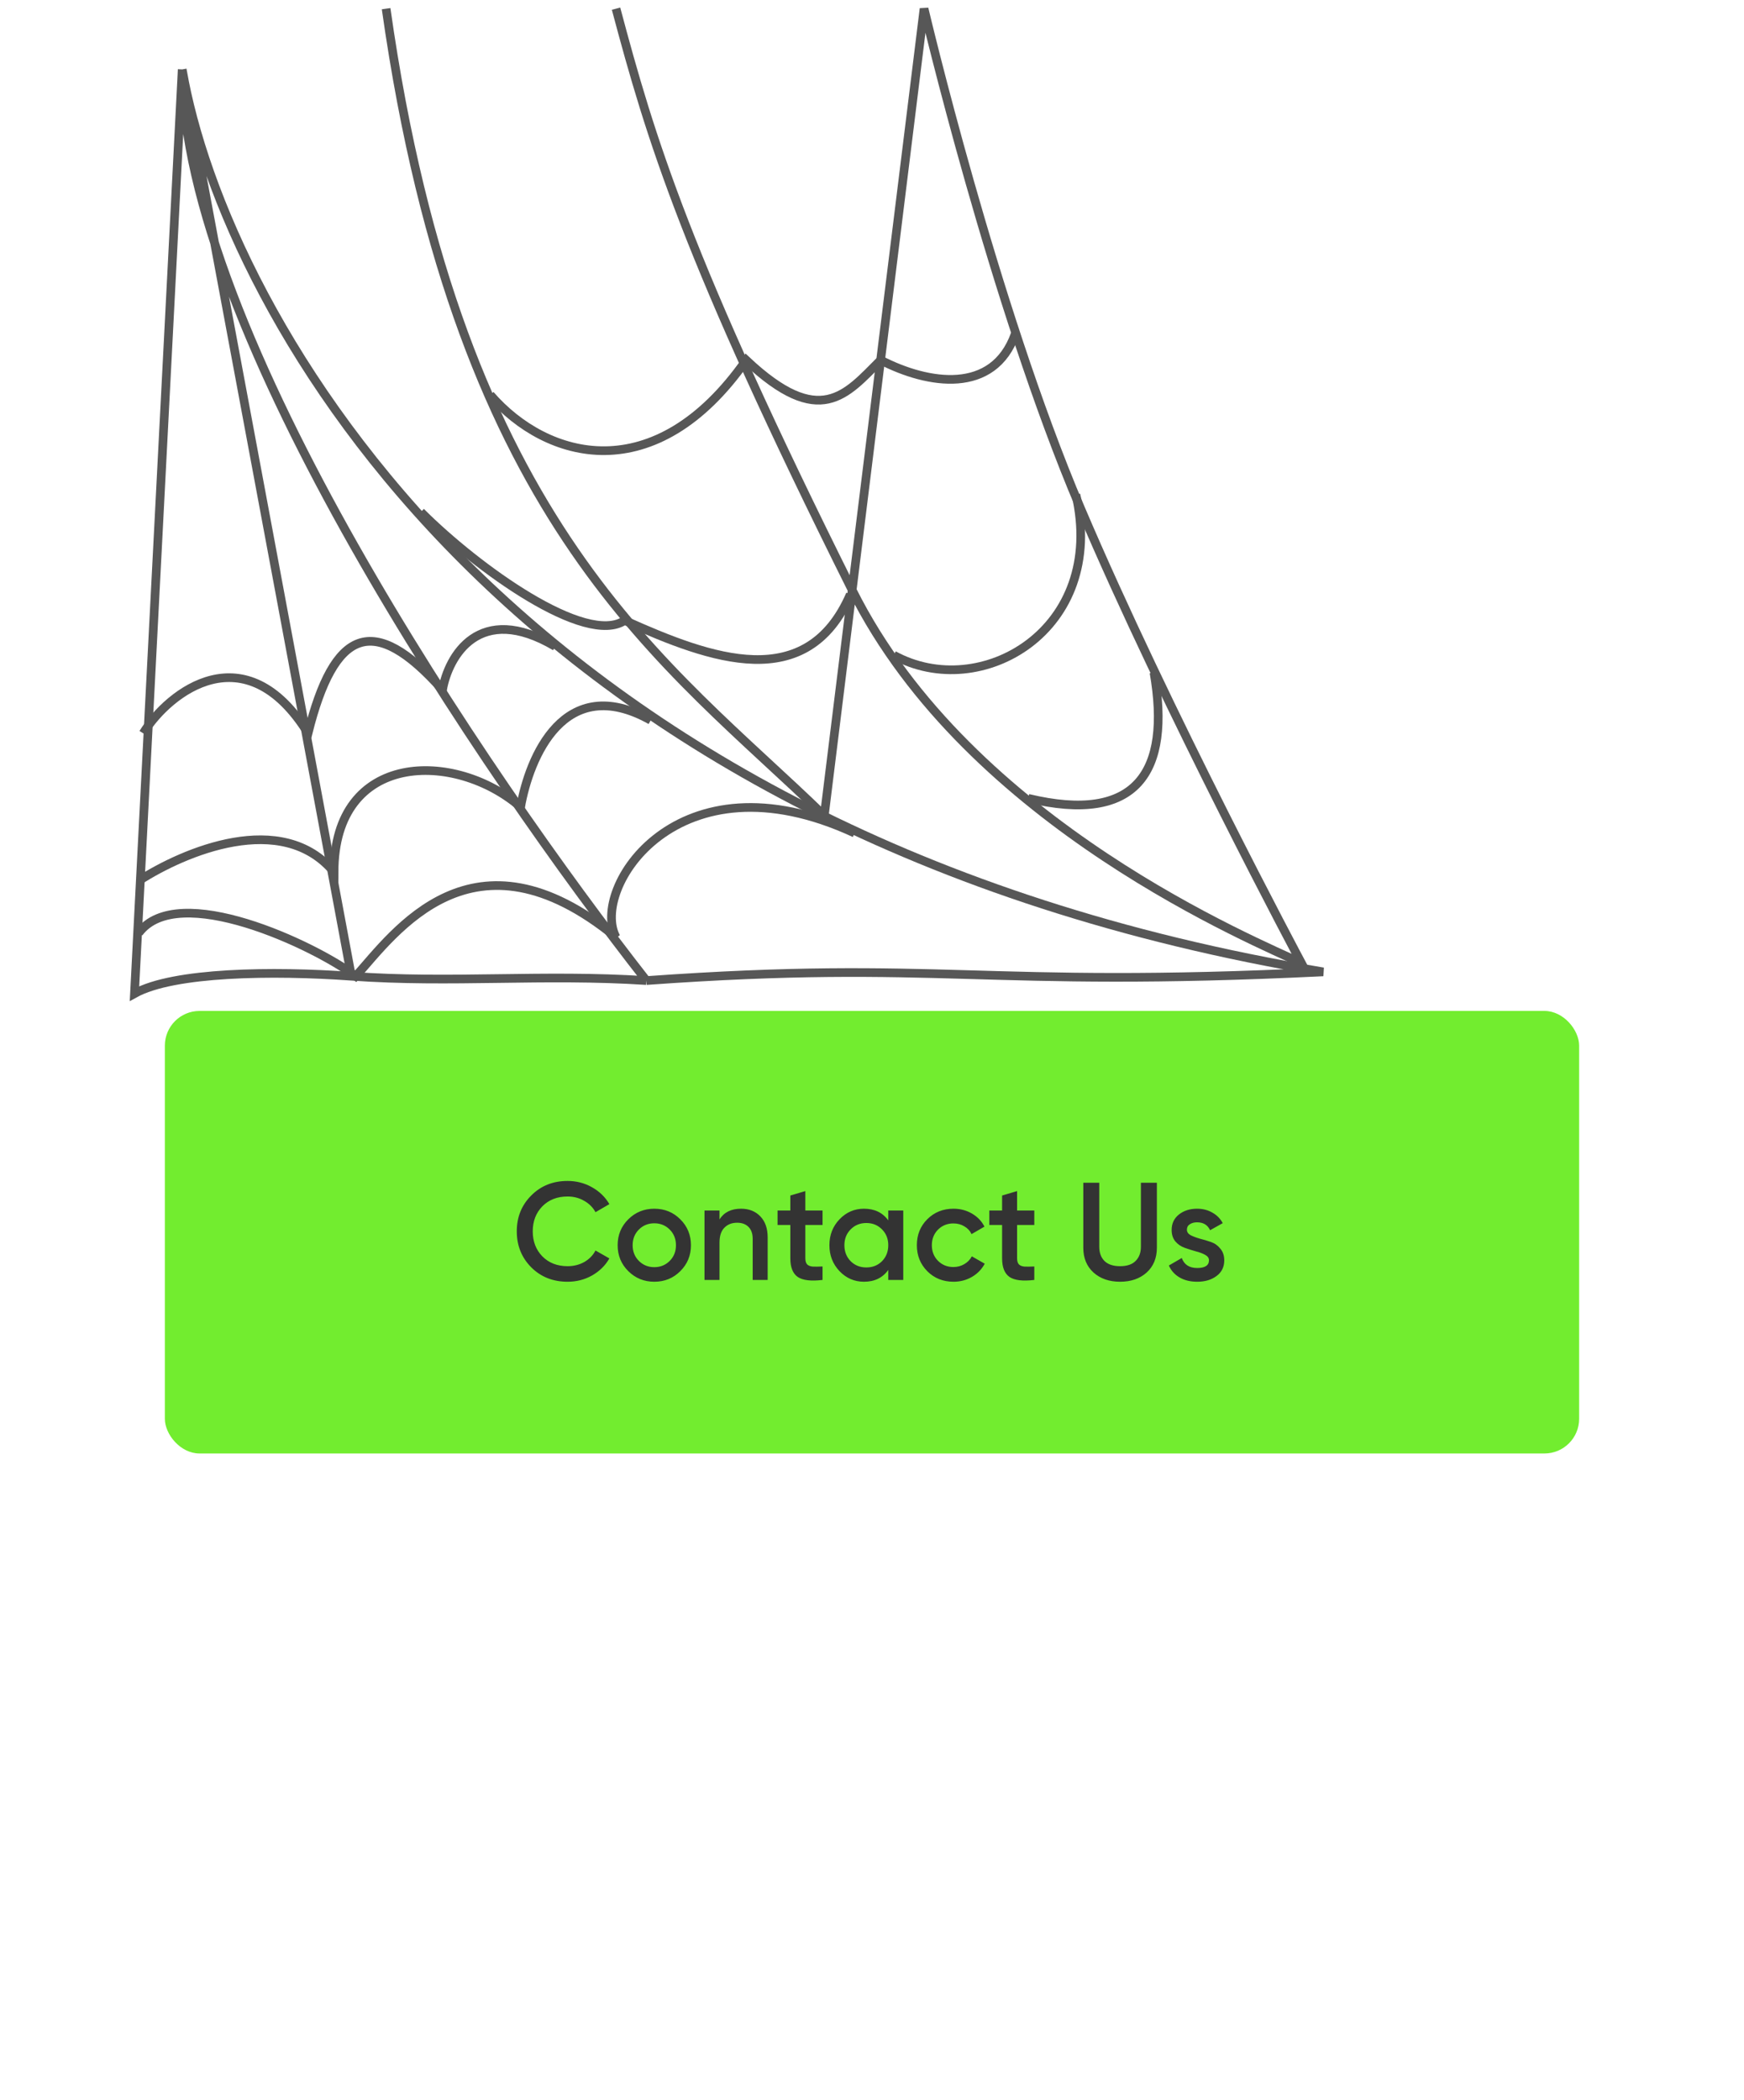 <svg width="201" height="242" viewBox="0 0 201 242" fill="none" xmlns="http://www.w3.org/2000/svg">
<path d="M71 1C75 16 79 29.5 98.215 68C111.73 95.08 145.167 108.667 150 111C150 111 134.5 82 124.5 58.5C114.5 35 106.5 1 106.5 1L95 94C77 76.5 53 61 44.5 1" stroke="#575757"/>
<path d="M118.5 92C131 95 135 89 133 77.5" stroke="#575757"/>
<path d="M103 75.5C113 81 127.6 72.6 124 57" stroke="#575757"/>
<path d="M56.5 45.5C63 53 75.5 56.5 86 41.5C94.5 49.5 97.5 45.5 101.5 41.5C107 44.333 114.5 45.5 117 38.5" stroke="#575757"/>
<path d="M48.5 59C55 65.5 67.5 74.5 72 71.5C82 76 93 80 98 68.5" stroke="#575757"/>
<path d="M21 8C25.833 36.167 58.9 96.4 152.5 112C113 113.93 108.5 110.566 74.5 113M21 8L15.5 114.5C20 112 31.442 111.849 40.5 112.5M21 8L40.5 112.5M21 8C21 38 56 89.379 74.5 113M40.5 112.5C52.031 113.329 62.551 112.223 74.5 113" stroke="#575757"/>
<path d="M16.5 84.5C19.5 79.666 28.3 72.9 35.5 84.5C38.5 72.5 43 70.5 51 79.499C51.667 75.666 55.2 69.299 64 74.499" stroke="#575757"/>
<path d="M16 101.5C21.167 98.167 32.5 93.301 38.5 100.501C38.5 86.5 52.5 86.5 60 93C61 87.333 65 77.4 75 83" stroke="#575757"/>
<path d="M16 107.5C20.5 101.5 36.2 108.9 41 112.5C45.5 107.501 54.5 94.501 71 108.002C68 102.502 78 86.501 98.5 96.002" stroke="#575757"/>
<g opacity="0.2">
<path d="M40.565 224.404C40.565 224.404 40.565 218.122 44.534 219.584C48.502 221.046 46.099 225.352 46.099 225.352C46.099 225.352 50.608 234.776 40.268 236.861C40.214 236.861 33.951 231.851 40.565 224.404Z" fill="white"/>
<path d="M46.289 225.726C48.601 223.811 51.073 222.107 53.678 220.632C55.05 220.38 56.465 220.642 57.661 221.37L58.212 220.352C56.702 219.452 54.917 219.153 53.203 219.511C50.489 221.062 47.908 222.843 45.487 224.834L46.289 225.726Z" fill="white"/>
<path d="M57.046 230.499L58.212 230.152C58.212 229.911 56.516 224.244 53.149 224.137C50.486 224.348 47.886 225.064 45.487 226.249L46.017 227.372C48.231 226.262 50.633 225.582 53.096 225.366C55.19 225.447 56.648 229.109 57.046 230.499Z" fill="white"/>
<path d="M55.506 238.45L56.622 238.076C56.292 237.126 53.401 228.783 49.571 228.908C46.324 228.908 45.538 229.707 45.487 230.282L46.628 230.431C46.643 230.489 46.643 230.549 46.628 230.606C46.628 230.606 47.085 230.132 49.647 230.057C52.208 229.982 54.364 235.178 55.506 238.45Z" fill="white"/>
<path d="M51.81 241.632C51.81 241.335 52.497 234.494 48.12 233.223L44.201 232.088L43.896 233.278L47.815 234.44C51.225 235.413 50.639 241.443 50.639 241.497L51.81 241.632Z" fill="white"/>
<path d="M39.503 225.725H40.715C39.556 215.319 33.419 213.081 33.156 213L32.761 214.186C32.998 214.132 38.45 216.154 39.503 225.725Z" fill="white"/>
<path d="M39.581 227.317L40.715 226.779C39.322 224.345 37.636 222.051 35.684 219.937C33.391 217.909 27.532 221.843 26.398 222.65L27.2 223.529C29.687 221.77 33.667 219.766 34.8 220.744C36.649 222.781 38.252 224.984 39.581 227.317Z" fill="white"/>
<path d="M27.277 228.909C29.352 227.21 33.29 224.766 34.967 225.512C36.747 226.406 38.387 227.541 39.836 228.883L40.715 227.982C39.142 226.525 37.347 225.31 35.392 224.38C32.465 223.068 27.01 227.468 26.398 227.957L27.277 228.909Z" fill="white"/>
<path d="M27.242 233.678C27.467 233.428 32.86 227.933 38.478 231.586L39.125 230.337C32.832 226.122 26.483 232.554 26.399 232.617L27.242 233.678Z" fill="white"/>
<path d="M44.56 162.3C44.695 162.353 44.843 162.4 45 162.442V220H44V162L44.56 162.3Z" fill="white"/>
</g>
<g filter="url(#filter0_d_1_1346)">
<rect x="15" y="111.5" width="163" height="51" rx="4" fill="#72ED2F"/>
<path d="M61.416 142.708C59.731 142.708 58.333 142.153 57.224 141.044C56.115 139.924 55.56 138.543 55.56 136.9C55.56 135.257 56.115 133.881 57.224 132.772C58.333 131.652 59.731 131.092 61.416 131.092C62.429 131.092 63.363 131.332 64.216 131.812C65.08 132.292 65.752 132.943 66.232 133.764L64.632 134.692C64.333 134.137 63.896 133.7 63.32 133.38C62.755 133.049 62.12 132.884 61.416 132.884C60.221 132.884 59.251 133.263 58.504 134.02C57.768 134.777 57.4 135.737 57.4 136.9C57.4 138.063 57.768 139.023 58.504 139.78C59.251 140.537 60.221 140.916 61.416 140.916C62.12 140.916 62.76 140.756 63.336 140.436C63.912 140.105 64.344 139.663 64.632 139.108L66.232 140.02C65.763 140.841 65.096 141.497 64.232 141.988C63.379 142.468 62.44 142.708 61.416 142.708ZM71.409 142.708C70.236 142.708 69.238 142.303 68.417 141.492C67.596 140.681 67.185 139.684 67.185 138.5C67.185 137.316 67.596 136.319 68.417 135.508C69.238 134.697 70.236 134.292 71.409 134.292C72.593 134.292 73.59 134.697 74.401 135.508C75.222 136.319 75.633 137.316 75.633 138.5C75.633 139.684 75.222 140.681 74.401 141.492C73.59 142.303 72.593 142.708 71.409 142.708ZM69.633 140.308C70.113 140.788 70.705 141.028 71.409 141.028C72.113 141.028 72.705 140.788 73.185 140.308C73.665 139.828 73.905 139.225 73.905 138.5C73.905 137.775 73.665 137.172 73.185 136.692C72.705 136.212 72.113 135.972 71.409 135.972C70.705 135.972 70.113 136.212 69.633 136.692C69.153 137.172 68.913 137.775 68.913 138.5C68.913 139.225 69.153 139.828 69.633 140.308ZM81.403 134.292C82.321 134.292 83.062 134.585 83.627 135.172C84.193 135.759 84.475 136.564 84.475 137.588V142.5H82.748V137.764C82.748 137.167 82.588 136.708 82.267 136.388C81.948 136.068 81.51 135.908 80.956 135.908C80.347 135.908 79.857 136.1 79.484 136.484C79.11 136.857 78.924 137.433 78.924 138.212V142.5H77.195V134.5H78.924V135.524C79.446 134.703 80.273 134.292 81.403 134.292ZM90.8 136.164H88.816V140.004C88.816 140.335 88.891 140.575 89.04 140.724C89.189 140.863 89.408 140.943 89.696 140.964C89.995 140.975 90.363 140.969 90.8 140.948V142.5C89.478 142.66 88.528 142.548 87.952 142.164C87.376 141.769 87.088 141.049 87.088 140.004V136.164H85.616V134.5H87.088V132.772L88.816 132.26V134.5H90.8V136.164ZM98.375 134.5H100.103V142.5H98.375V141.348C97.725 142.255 96.791 142.708 95.575 142.708C94.477 142.708 93.538 142.303 92.759 141.492C91.981 140.671 91.591 139.673 91.591 138.5C91.591 137.316 91.981 136.319 92.759 135.508C93.538 134.697 94.477 134.292 95.575 134.292C96.791 134.292 97.725 134.74 98.375 135.636V134.5ZM94.039 140.34C94.519 140.82 95.122 141.06 95.847 141.06C96.573 141.06 97.175 140.82 97.655 140.34C98.135 139.849 98.375 139.236 98.375 138.5C98.375 137.764 98.135 137.156 97.655 136.676C97.175 136.185 96.573 135.94 95.847 135.94C95.122 135.94 94.519 136.185 94.039 136.676C93.559 137.156 93.319 137.764 93.319 138.5C93.319 139.236 93.559 139.849 94.039 140.34ZM105.893 142.708C104.688 142.708 103.68 142.303 102.869 141.492C102.069 140.681 101.669 139.684 101.669 138.5C101.669 137.305 102.069 136.308 102.869 135.508C103.68 134.697 104.688 134.292 105.893 134.292C106.672 134.292 107.381 134.479 108.021 134.852C108.661 135.225 109.141 135.727 109.461 136.356L107.973 137.22C107.792 136.836 107.515 136.537 107.141 136.324C106.779 136.1 106.357 135.988 105.877 135.988C105.173 135.988 104.581 136.228 104.101 136.708C103.632 137.188 103.397 137.785 103.397 138.5C103.397 139.215 103.632 139.812 104.101 140.292C104.581 140.772 105.173 141.012 105.877 141.012C106.347 141.012 106.768 140.9 107.141 140.676C107.525 140.452 107.813 140.153 108.005 139.78L109.493 140.628C109.152 141.268 108.661 141.775 108.021 142.148C107.381 142.521 106.672 142.708 105.893 142.708ZM115.206 136.164H113.222V140.004C113.222 140.335 113.297 140.575 113.446 140.724C113.596 140.863 113.814 140.943 114.102 140.964C114.401 140.975 114.769 140.969 115.206 140.948V142.5C113.884 142.66 112.934 142.548 112.358 142.164C111.782 141.769 111.494 141.049 111.494 140.004V136.164H110.022V134.5H111.494V132.772L113.222 132.26V134.5H115.206V136.164ZM128.148 141.652C127.358 142.356 126.34 142.708 125.092 142.708C123.844 142.708 122.825 142.356 122.036 141.652C121.246 140.937 120.852 139.983 120.852 138.788V131.3H122.692V138.676C122.692 139.359 122.889 139.903 123.284 140.308C123.689 140.713 124.292 140.916 125.092 140.916C125.892 140.916 126.489 140.713 126.884 140.308C127.289 139.903 127.492 139.359 127.492 138.676V131.3H129.332V138.788C129.332 139.983 128.937 140.937 128.148 141.652ZM132.794 136.708C132.794 136.975 132.938 137.188 133.226 137.348C133.525 137.497 133.882 137.631 134.298 137.748C134.725 137.855 135.152 137.983 135.578 138.132C136.005 138.281 136.362 138.537 136.65 138.9C136.949 139.252 137.098 139.7 137.098 140.244C137.098 141.012 136.8 141.615 136.202 142.052C135.616 142.489 134.874 142.708 133.978 142.708C133.189 142.708 132.512 142.543 131.946 142.212C131.381 141.881 130.97 141.423 130.714 140.836L132.202 139.972C132.48 140.74 133.072 141.124 133.978 141.124C134.885 141.124 135.338 140.825 135.338 140.228C135.338 139.972 135.189 139.764 134.89 139.604C134.602 139.444 134.245 139.311 133.818 139.204C133.402 139.087 132.981 138.953 132.554 138.804C132.128 138.655 131.765 138.409 131.466 138.068C131.178 137.716 131.034 137.273 131.034 136.74C131.034 136.004 131.312 135.412 131.866 134.964C132.432 134.516 133.13 134.292 133.962 134.292C134.624 134.292 135.21 134.441 135.722 134.74C136.245 135.028 136.645 135.433 136.922 135.956L135.466 136.772C135.189 136.164 134.688 135.86 133.962 135.86C133.632 135.86 133.354 135.935 133.13 136.084C132.906 136.223 132.794 136.431 132.794 136.708Z" fill="#333333"/>
</g>
<defs>
<filter id="filter0_d_1_1346" x="0" y="97.5" width="201" height="89" filterUnits="userSpaceOnUse" color-interpolation-filters="sRGB">
<feFlood flood-opacity="0" result="BackgroundImageFix"/>
<feColorMatrix in="SourceAlpha" type="matrix" values="0 0 0 0 0 0 0 0 0 0 0 0 0 0 0 0 0 0 127 0" result="hardAlpha"/>
<feOffset dx="4" dy="5"/>
<feGaussianBlur stdDeviation="9.5"/>
<feComposite in2="hardAlpha" operator="out"/>
<feColorMatrix type="matrix" values="0 0 0 0 0 0 0 0 0 0 0 0 0 0 0 0 0 0 0.25 0"/>
<feBlend mode="normal" in2="BackgroundImageFix" result="effect1_dropShadow_1_1346"/>
<feBlend mode="normal" in="SourceGraphic" in2="effect1_dropShadow_1_1346" result="shape"/>
</filter>
</defs>
</svg>
